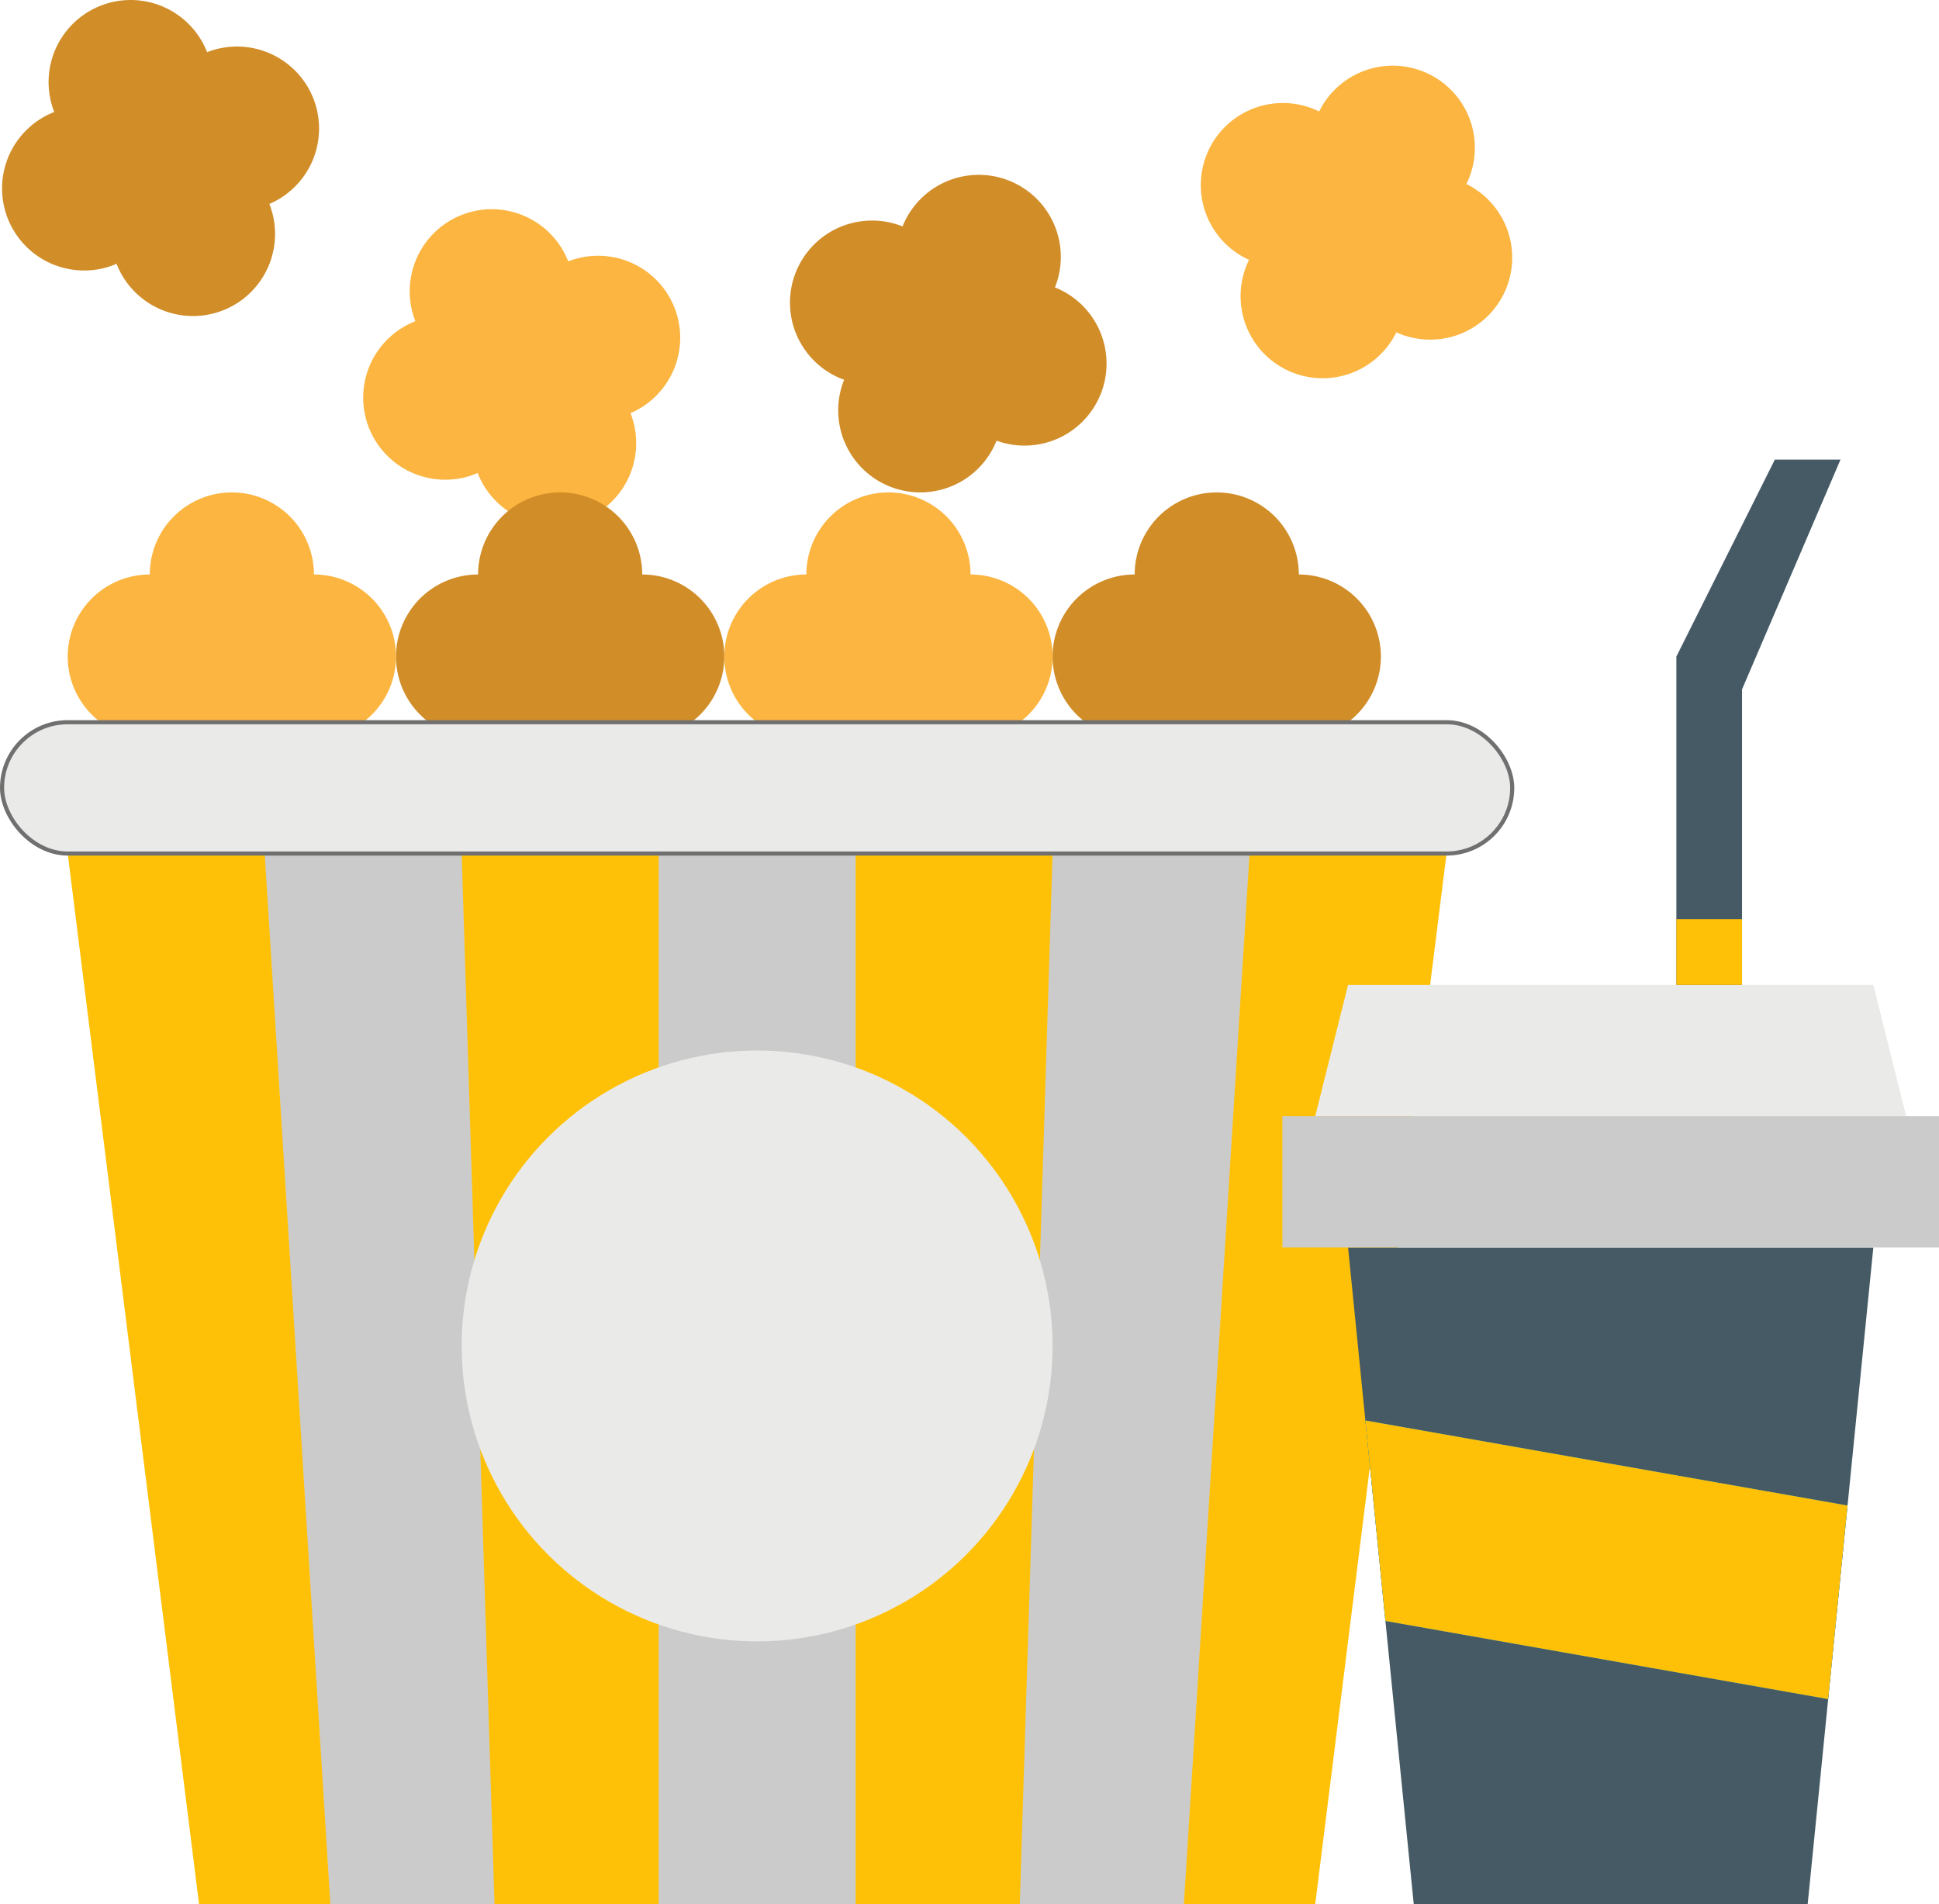 <svg xmlns="http://www.w3.org/2000/svg" width="472.5" height="464" viewBox="0 0 472.5 464">
  <defs>
    <style>
      .cls-1 {
        fill: #ffc107;
      }

      .cls-2 {
        fill: #455a64;
      }

      .cls-3 {
        fill: #0296e5;
      }

      .cls-4, .cls-8 {
        fill: #eaeae8;
      }

      .cls-5 {
        fill: #cbcbcb;
      }

      .cls-6 {
        fill: #d18d28;
      }

      .cls-7 {
        fill: #fbb540;
      }

      .cls-8 {
        stroke: #707070;
      }
    </style>
  </defs>
  <g id="flat" transform="translate(-23.5 -24)">
    <path id="Path_171" data-name="Path 171" class="cls-1" d="M344,488H72L40,232H376Z"/>
    <path id="Path_172" data-name="Path 172" class="cls-2" d="M464,488H368L352,328H480Z"/>
    <path id="Path_173" data-name="Path 173" class="cls-3" d="M473.71,390.89l-4.72,47.17L361.1,419.02l-4.88-48.86Z"/>
    <path id="Path_174" data-name="Path 174" class="cls-4" d="M488,296H344l8-32H480Z"/>
    <path id="Path_175" data-name="Path 175" class="cls-2" d="M448,264H432V184l24-48h16l-24,56Z"/>
    <g id="Group_117" data-name="Group 117">
      <path id="Path_176" data-name="Path 176" class="cls-5" d="M184,232h48V488H184Z"/>
      <path id="Path_177" data-name="Path 177" class="cls-5" d="M144,488H104L88,232h48Z"/>
      <path id="Path_178" data-name="Path 178" class="cls-5" d="M312,488H272l8-256h48Z"/>
    </g>
    <path id="Path_179" data-name="Path 179" class="cls-6" d="M291.714,120.036a20,20,0,0,0-11.142-26A20,20,0,1,0,243.433,79.18a20,20,0,1,0-14.856,37.139c.208.083.418.139.627.215a.275.275,0,0,0-.014.03,20,20,0,0,0,37.139,14.856.092.092,0,0,1,.01-.032A19.986,19.986,0,0,0,291.714,120.036Z"/>
    <path id="Path_180" data-name="Path 180" class="cls-7" d="M187.88,99.034A20,20,0,0,0,161.967,87.7a20,20,0,0,0-37.25,14.576,20,20,0,1,0,14.576,37.25c.208-.081.4-.185.6-.272a.107.107,0,0,0,.01.032,20,20,0,1,0,37.25-14.576c0-.011-.01-.02-.014-.031A19.985,19.985,0,0,0,187.88,99.034Z"/>
    <path id="Path_181" data-name="Path 181" class="cls-6" d="M99.88,48.054A20,20,0,0,0,73.967,36.717a20,20,0,1,0-37.25,14.576,20,20,0,0,0,14.576,37.25c.208-.081.4-.184.6-.272a.1.1,0,0,0,.01.032,20,20,0,1,0,37.25-14.576c0-.011-.01-.02-.014-.03A19.986,19.986,0,0,0,99.88,48.054Z"/>
    <path id="Path_182" data-name="Path 182" class="cls-7" d="M120,184a20,20,0,0,0-20-20,20,20,0,0,0-40,0,20,20,0,0,0,0,40c.223,0,.439-.026.661-.033V204a20,20,0,0,0,40,0q0-.017,0-.033A19.986,19.986,0,0,0,120,184Z"/>
    <path id="Path_183" data-name="Path 183" class="cls-6" d="M200,184a20,20,0,0,0-20-20,20,20,0,0,0-40,0,20,20,0,0,0,0,40c.223,0,.439-.026.661-.033V204a20,20,0,0,0,40,0v-.033A19.986,19.986,0,0,0,200,184Z"/>
    <path id="Path_184" data-name="Path 184" class="cls-7" d="M280,184a20,20,0,0,0-20-20,20,20,0,0,0-40,0,20,20,0,0,0,0,40c.223,0,.439-.026.661-.033V204a20,20,0,0,0,40,0v-.033A19.986,19.986,0,0,0,280,184Z"/>
    <path id="Path_185" data-name="Path 185" class="cls-6" d="M360,184a20,20,0,0,0-20-20,20,20,0,0,0-40,0,20,20,0,0,0,0,40c.223,0,.439-.026.661-.033V204a20,20,0,0,0,40,0v-.033A19.986,19.986,0,0,0,360,184Z"/>
    <path id="Path_186" data-name="Path 186" class="cls-7" d="M389.936,95.625a20,20,0,0,0-9.1-26.78,20,20,0,0,0-35.881-17.681,20,20,0,0,0-17.68,35.881c.2.1.406.171.608.262,0,.01-.012.019-.017.029a20,20,0,1,0,35.881,17.68.079.079,0,0,1,.013-.03,19.985,19.985,0,0,0,26.176-9.361Z"/>
    <circle id="Ellipse_29" data-name="Ellipse 29" class="cls-4" cx="72" cy="72" r="72" transform="translate(136 280)"/>
    <path id="Path_187" data-name="Path 187" class="cls-1" d="M473.71,390.89l-4.72,47.17L361.1,419.02l-4.88-48.86Z"/>
    <path id="Path_188" data-name="Path 188" class="cls-5" d="M336,296H496v32H336Z"/>
    <rect id="Rectangle_12" data-name="Rectangle 12" class="cls-8" width="368" height="32" rx="16" transform="translate(24 200)"/>
    <path id="Path_189" data-name="Path 189" class="cls-1" d="M432,248h16v16H432Z"/>
  </g>
</svg>

